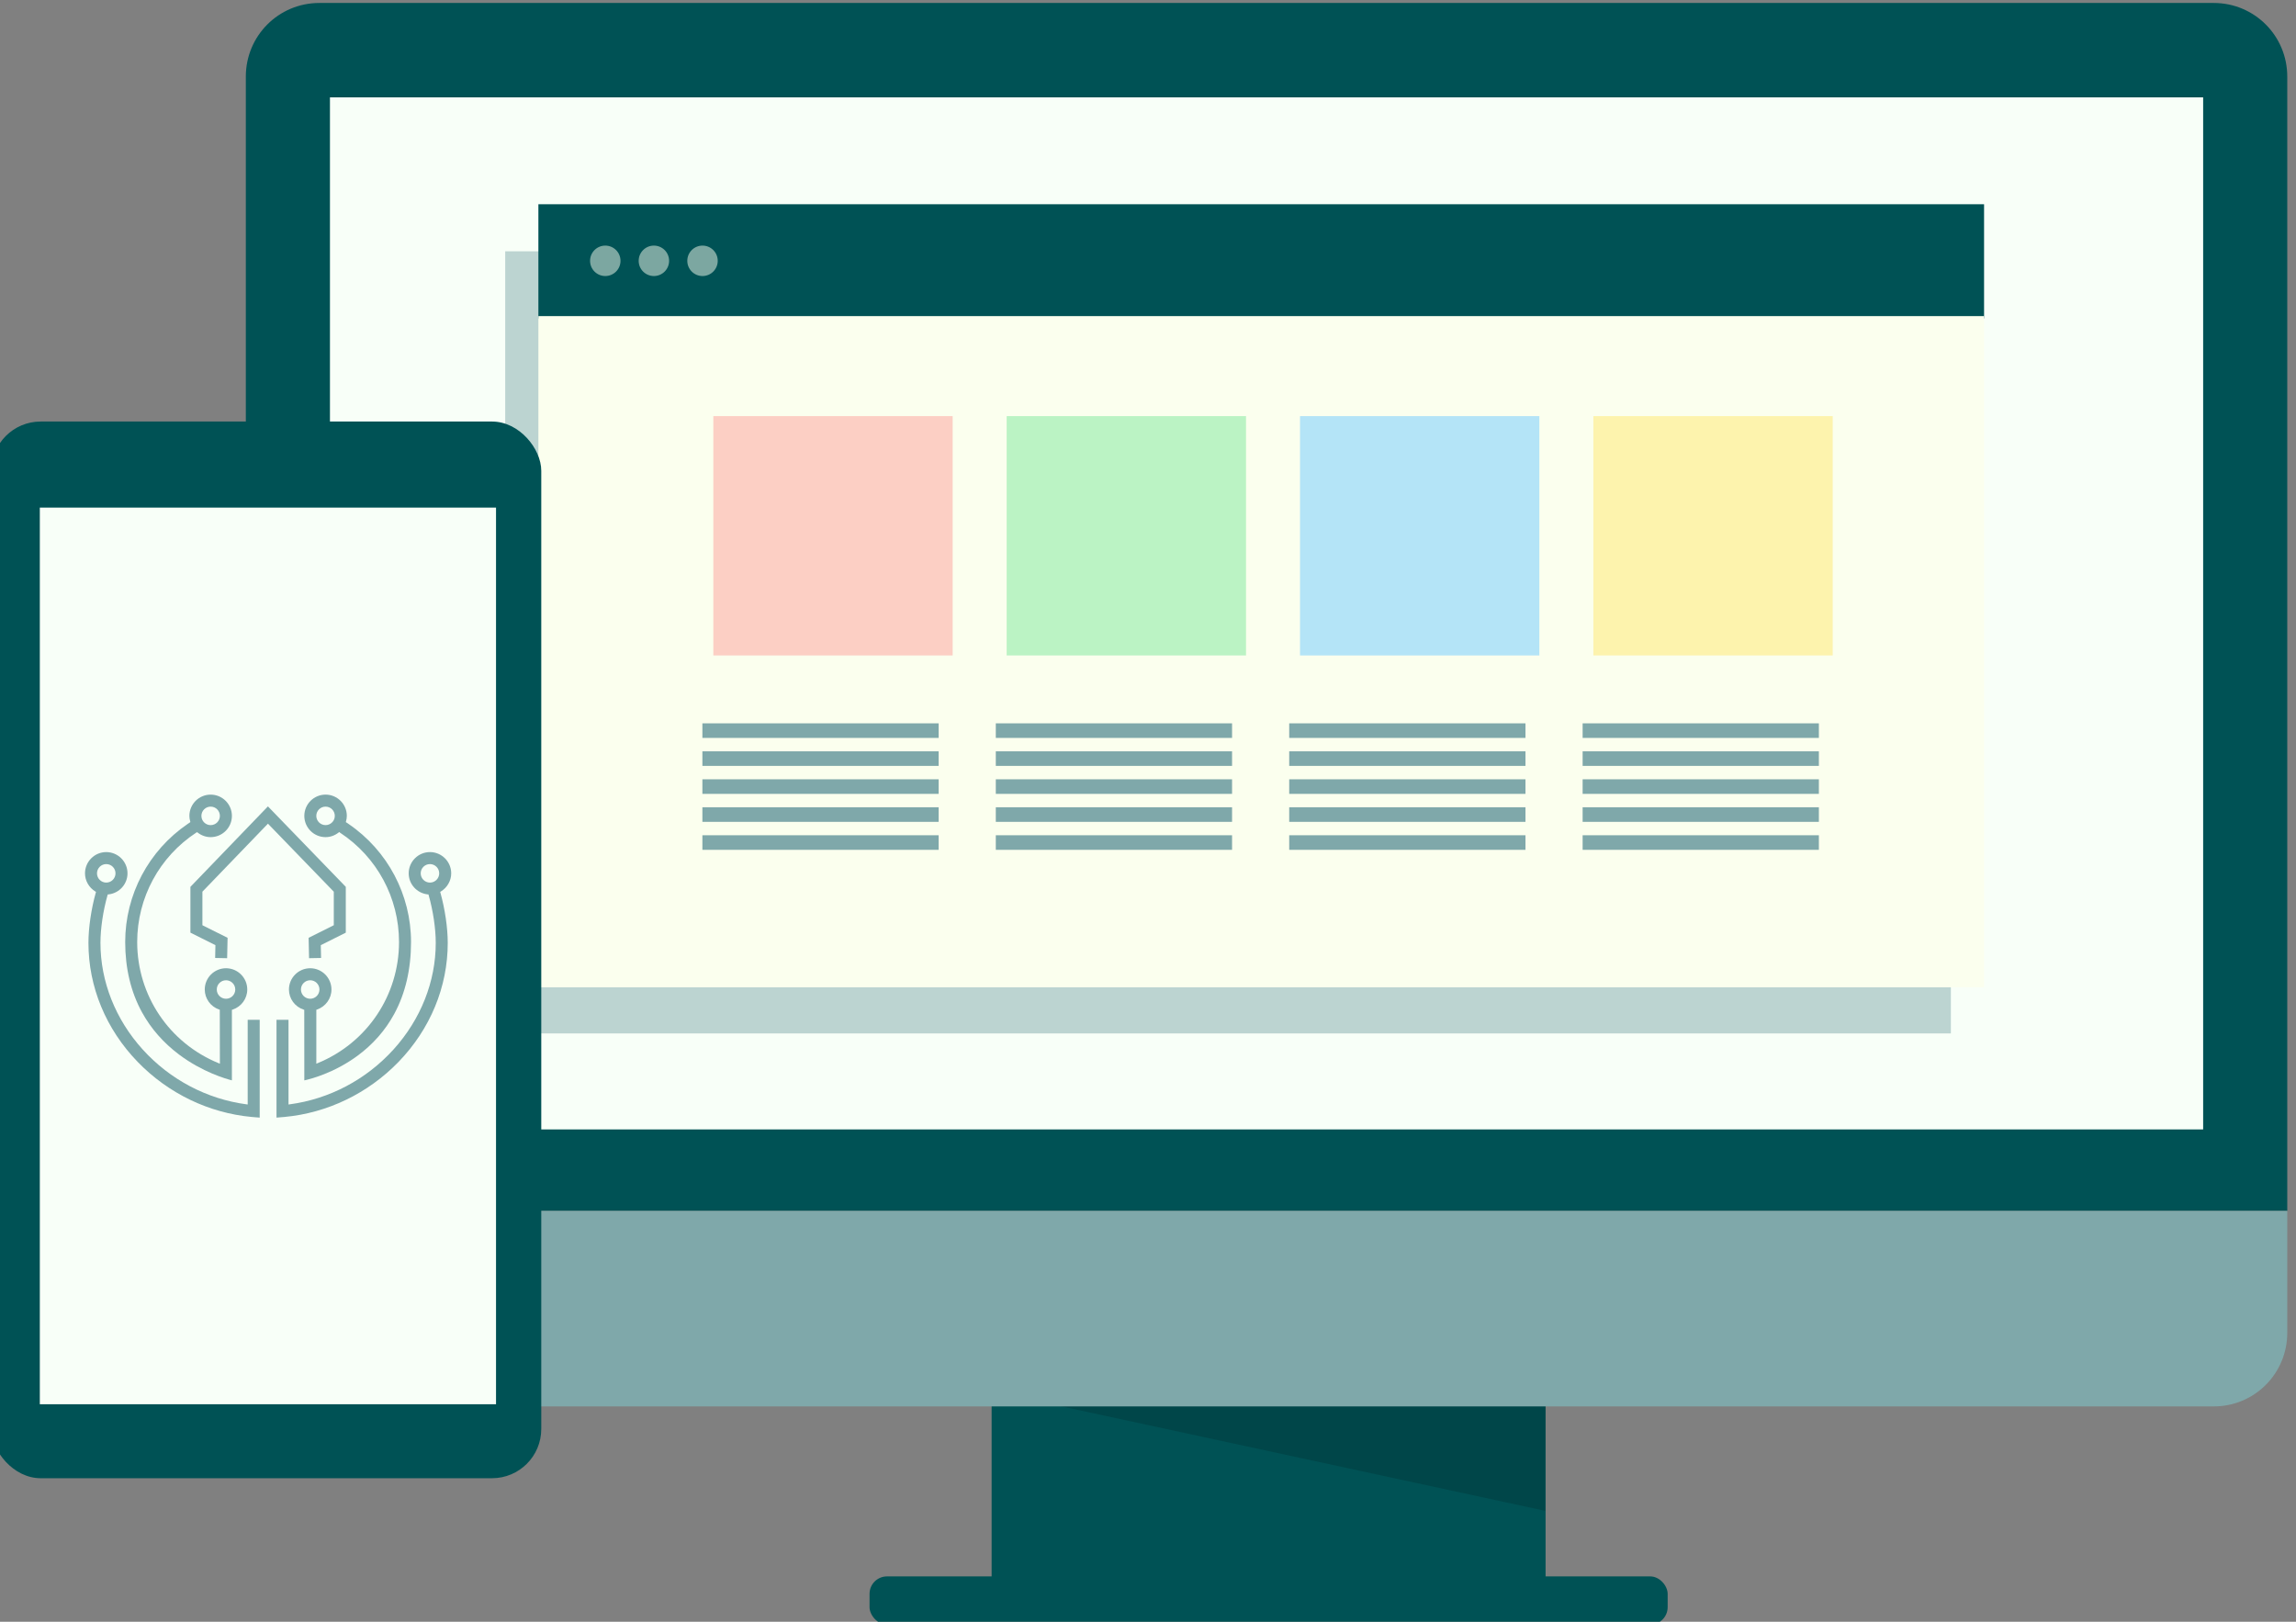 <?xml version="1.0" encoding="UTF-8" standalone="no"?>
<!-- Created with Inkscape (http://www.inkscape.org/) -->

<svg
   width="103.779mm"
   height="73.299mm"
   viewBox="0 0 103.779 73.299"
   version="1.1"
   id="svg457899"
   inkscape:version="1.2.1 (1:1.2.1+202210291244+9c6d41e410)"
   sodipodi:docname="general.svg"
   xml:space="preserve"
   xmlns:inkscape="http://www.inkscape.org/namespaces/inkscape"
   xmlns:sodipodi="http://sodipodi.sourceforge.net/DTD/sodipodi-0.dtd"
   xmlns="http://www.w3.org/2000/svg"
   xmlns:svg="http://www.w3.org/2000/svg"><rect x="0" y="0" width="103.779" height="73.299" fill="#808080" stroke="none"/><sodipodi:namedview
     id="namedview457901"
     pagecolor="#ffffff"
     bordercolor="#666666"
     borderopacity="1.0"
     inkscape:showpageshadow="2"
     inkscape:pageopacity="0.0"
     inkscape:pagecheckerboard="0"
     inkscape:deskcolor="#d1d1d1"
     inkscape:document-units="mm"
     showgrid="false"
     inkscape:zoom="0.56882515"
     inkscape:cx="1978.6397"
     inkscape:cy="2601.854"
     inkscape:window-width="1920"
     inkscape:window-height="1043"
     inkscape:window-x="0"
     inkscape:window-y="0"
     inkscape:window-maximized="1"
     inkscape:current-layer="g143571" /><defs
     id="defs457896" /><g
     inkscape:label="Layer 1"
     inkscape:groupmode="layer"
     id="layer1"
     transform="translate(333.848,-1053.405)"><g
       id="g104693"
       transform="translate(-492.404,78.445)"><g
         id="g61747"
         transform="matrix(0.941,0,0,0.941,-400.714,16.977)"><g
           transform="matrix(2.45,0,0,2.45,-3742.461,823.177)"
           id="g35822-4-9-6-4-0-6"><g
             id="g30528-6-2-0-6-3-9-6"
             transform="matrix(0.288,0,0,0.288,1290.104,353.752)"><g
               id="g28196-4-7-2-3-3-2-5-7"
               transform="translate(-207.946,-185.481)"><rect
                 y="-671.94"
                 x="1942.177"
                 height="14.437"
                 width="37.711"
                 id="rect27995-8-8-0-1-7-9-1-1"
                 style="opacity:1;fill:#005255;fill-opacity:1;fill-rule:nonzero;stroke:none;stroke-width:1.548;stroke-linecap:butt;stroke-linejoin:miter;stroke-miterlimit:10;stroke-dasharray:none;stroke-dashoffset:0;stroke-opacity:1;paint-order:markers fill stroke" /><rect
                 ry="1.187"
                 y="-659.34"
                 x="1933.867"
                 height="3.282"
                 width="54.332"
                 id="rect27997-8-7-2-5-9-6-9-3"
                 style="opacity:1;fill:#005255;fill-opacity:1;fill-rule:nonzero;stroke:none;stroke-width:1.5;stroke-linecap:butt;stroke-linejoin:miter;stroke-miterlimit:10;stroke-dasharray:none;stroke-dashoffset:0;stroke-opacity:1;paint-order:markers fill stroke" /><path
                 inkscape:connector-curvature="0"
                 id="path27999-3-2-4-7-7-0-6-0"
                 d="m 1942.177,-671.94 h 37.711 l -0.018,8.139 z"
                 style="opacity:0.144;fill:#000000;stroke:none;stroke-width:0.265px;stroke-linecap:butt;stroke-linejoin:miter;stroke-opacity:1" /><path
                 inkscape:connector-curvature="0"
                 id="path27589-8-6-5-7-4-7-2-5"
                 d="m 1891.407,-684.221 v -77.211 c 0,-2.777 2.231,-5.013 5.003,-5.013 v 0 h 128.965 c 2.772,0 5.003,2.236 5.003,5.013 v 77.211"
                 style="opacity:1;fill:#005255;fill-opacity:1;fill-rule:nonzero;stroke:none;stroke-width:1.494;stroke-linecap:butt;stroke-linejoin:miter;stroke-miterlimit:10;stroke-dasharray:none;stroke-dashoffset:0;stroke-opacity:1;paint-order:markers fill stroke" /><path
                 inkscape:connector-curvature="0"
                 id="rect27515-4-7-6-8-7-9-7-9-5"
                 d="m 2030.379,-684.221 v 8.296 c 0,2.777 -2.231,5.013 -5.003,5.013 h -128.965 c -2.772,0 -5.003,-2.236 -5.003,-5.013 v -8.296"
                 style="opacity:1;fill:#7fa8aa;fill-opacity:1;fill-rule:nonzero;stroke:none;stroke-width:1.494;stroke-linecap:butt;stroke-linejoin:miter;stroke-miterlimit:10;stroke-dasharray:none;stroke-dashoffset:0;stroke-opacity:1;paint-order:markers fill stroke" /><rect
                 ry="0"
                 y="-760.02"
                 x="1897.134"
                 height="70.254"
                 width="127.518"
                 id="rect27591-5-2-4-0-1-2-7-6"
                 style="opacity:1;fill:#f8fff8;fill-opacity:1;fill-rule:nonzero;stroke:none;stroke-width:1.5;stroke-linecap:butt;stroke-linejoin:miter;stroke-miterlimit:10;stroke-dasharray:none;stroke-dashoffset:0;stroke-opacity:1;paint-order:markers fill stroke" /></g><g
               id="g53321-5"
               transform="matrix(1.417,0,0,1.417,560.459,-2464.007)"><rect
                 style="opacity:0.496;fill:#7fa8aa;fill-opacity:1;fill-rule:nonzero;stroke:none;stroke-width:2.622;stroke-linecap:round;stroke-linejoin:round;stroke-miterlimit:4;stroke-dasharray:none;stroke-dashoffset:0;stroke-opacity:1;paint-order:fill markers stroke"
                 id="rect48768-6-2-4"
                 width="69.453"
                 height="37.573"
                 x="804.982"
                 y="1079.029" /><rect
                 style="opacity:1;fill:#005255;fill-opacity:1;fill-rule:nonzero;stroke:none;stroke-width:1.002;stroke-linecap:round;stroke-linejoin:round;stroke-miterlimit:4;stroke-dasharray:none;stroke-dashoffset:0;stroke-opacity:1;paint-order:fill markers stroke"
                 id="rect48768-7"
                 width="69.453"
                 height="5.487"
                 x="806.576"
                 y="1076.769" /><g
                 id="g54797"
                 transform="translate(240.007,-1.058)"><circle
                   style="opacity:0.496;fill:#fbffee;fill-opacity:1;fill-rule:nonzero;stroke:none;stroke-width:0.7;stroke-linecap:round;stroke-linejoin:round;stroke-miterlimit:4;stroke-dasharray:none;stroke-dashoffset:0;stroke-opacity:1;paint-order:fill markers stroke"
                   id="path54512"
                   cx="569.783"
                   cy="1080.545"
                   r="0.731" /><circle
                   style="opacity:0.496;fill:#fbffee;fill-opacity:1;fill-rule:nonzero;stroke:none;stroke-width:0.7;stroke-linecap:round;stroke-linejoin:round;stroke-miterlimit:4;stroke-dasharray:none;stroke-dashoffset:0;stroke-opacity:1;paint-order:fill markers stroke"
                   id="path54512-2"
                   cx="572.118"
                   cy="1080.545"
                   r="0.731" /><circle
                   style="opacity:0.496;fill:#fbffee;fill-opacity:1;fill-rule:nonzero;stroke:none;stroke-width:0.7;stroke-linecap:round;stroke-linejoin:round;stroke-miterlimit:4;stroke-dasharray:none;stroke-dashoffset:0;stroke-opacity:1;paint-order:fill markers stroke"
                   id="path54512-2-7"
                   cx="574.454"
                   cy="1080.545"
                   r="0.731" /></g><rect
                 style="opacity:1;fill:#fbffee;fill-opacity:1;fill-rule:nonzero;stroke:none;stroke-width:2.429;stroke-linecap:round;stroke-linejoin:round;stroke-miterlimit:4;stroke-dasharray:none;stroke-dashoffset:0;stroke-opacity:1;paint-order:fill markers stroke"
                 id="rect48768-6-4"
                 width="69.453"
                 height="32.243"
                 x="806.576"
                 y="1082.143" /><rect
                 style="opacity:0.5;fill:#fea09b;fill-opacity:1;fill-rule:nonzero;stroke:none;stroke-width:1.417;stroke-linecap:round;stroke-linejoin:round;stroke-miterlimit:4;stroke-dasharray:none;stroke-dashoffset:0;stroke-opacity:1;paint-order:fill markers stroke"
                 id="rect51800-4"
                 width="16.286"
                 height="16.286"
                 x="2053.056"
                 y="-924.948"
                 transform="matrix(0.706,0,0,0.706,-634.477,1739.96)" /><rect
                 style="opacity:0.5;fill:#7ce89a;fill-opacity:1;fill-rule:nonzero;stroke:none;stroke-width:1.417;stroke-linecap:round;stroke-linejoin:round;stroke-miterlimit:4;stroke-dasharray:none;stroke-dashoffset:0;stroke-opacity:1;paint-order:fill markers stroke"
                 id="rect51800-9-3"
                 width="16.286"
                 height="16.286"
                 x="2073.018"
                 y="-924.948"
                 transform="matrix(0.706,0,0,0.706,-634.477,1739.96)" /><rect
                 style="opacity:0.5;fill:#6fcbff;fill-opacity:1;fill-rule:nonzero;stroke:none;stroke-width:1.417;stroke-linecap:round;stroke-linejoin:round;stroke-miterlimit:4;stroke-dasharray:none;stroke-dashoffset:0;stroke-opacity:1;paint-order:fill markers stroke"
                 id="rect51800-9-1-0"
                 width="16.286"
                 height="16.286"
                 x="2092.979"
                 y="-924.948"
                 transform="matrix(0.706,0,0,0.706,-634.477,1739.96)" /><rect
                 style="opacity:0.5;fill:#ffe86c;fill-opacity:1;fill-rule:nonzero;stroke:none;stroke-width:1.417;stroke-linecap:round;stroke-linejoin:round;stroke-miterlimit:4;stroke-dasharray:none;stroke-dashoffset:0;stroke-opacity:1;paint-order:fill markers stroke"
                 id="rect51800-9-1-2-7"
                 width="16.286"
                 height="16.286"
                 x="2112.941"
                 y="-924.948"
                 transform="matrix(0.706,0,0,0.706,-634.477,1739.96)" /><g
                 id="g52229-86"
                 style="fill:#7fa8aa;fill-opacity:1;stroke:#7fa8aa;stroke-width:0.7;stroke-dasharray:none;stroke-opacity:1"><path
                   style="fill:#7fa8aa;fill-opacity:1;stroke:#7fa8aa;stroke-width:0.7;stroke-linecap:butt;stroke-linejoin:miter;stroke-dasharray:none;stroke-opacity:1"
                   d="m 814.455,1102.056 h 11.35"
                   id="path52006-8" /><path
                   style="fill:#7fa8aa;fill-opacity:1;stroke:#7fa8aa;stroke-width:0.7;stroke-linecap:butt;stroke-linejoin:miter;stroke-dasharray:none;stroke-opacity:1"
                   d="m 814.455,1103.4 h 11.35"
                   id="path52006-7-8" /><path
                   style="fill:#7fa8aa;fill-opacity:1;stroke:#7fa8aa;stroke-width:0.7;stroke-linecap:butt;stroke-linejoin:miter;stroke-dasharray:none;stroke-opacity:1"
                   d="m 814.455,1104.744 h 11.35"
                   id="path52006-7-0-4" /><path
                   style="fill:#7fa8aa;fill-opacity:1;stroke:#7fa8aa;stroke-width:0.7;stroke-linecap:butt;stroke-linejoin:miter;stroke-dasharray:none;stroke-opacity:1"
                   d="m 814.455,1106.088 h 11.35"
                   id="path52006-7-9-3" /><path
                   style="fill:#7fa8aa;fill-opacity:1;stroke:#7fa8aa;stroke-width:0.7;stroke-linecap:butt;stroke-linejoin:miter;stroke-dasharray:none;stroke-opacity:1"
                   d="m 814.455,1107.432 h 11.35"
                   id="path52006-7-3-14" /></g><g
                 id="g52229-6-9"
                 transform="translate(14.096,1.2462533e-5)"
                 style="fill:#7fa8aa;fill-opacity:1;stroke:#7fa8aa;stroke-width:0.7;stroke-dasharray:none;stroke-opacity:1"><path
                   style="fill:#7fa8aa;fill-opacity:1;stroke:#7fa8aa;stroke-width:0.7;stroke-linecap:butt;stroke-linejoin:miter;stroke-dasharray:none;stroke-opacity:1"
                   d="m 814.455,1102.056 h 11.35"
                   id="path52006-0-2" /><path
                   style="fill:#7fa8aa;fill-opacity:1;stroke:#7fa8aa;stroke-width:0.7;stroke-linecap:butt;stroke-linejoin:miter;stroke-dasharray:none;stroke-opacity:1"
                   d="m 814.455,1103.4 h 11.35"
                   id="path52006-7-6-0" /><path
                   style="fill:#7fa8aa;fill-opacity:1;stroke:#7fa8aa;stroke-width:0.7;stroke-linecap:butt;stroke-linejoin:miter;stroke-dasharray:none;stroke-opacity:1"
                   d="m 814.455,1104.744 h 11.35"
                   id="path52006-7-0-2-6" /><path
                   style="fill:#7fa8aa;fill-opacity:1;stroke:#7fa8aa;stroke-width:0.7;stroke-linecap:butt;stroke-linejoin:miter;stroke-dasharray:none;stroke-opacity:1"
                   d="m 814.455,1106.088 h 11.35"
                   id="path52006-7-9-6-8" /><path
                   style="fill:#7fa8aa;fill-opacity:1;stroke:#7fa8aa;stroke-width:0.7;stroke-linecap:butt;stroke-linejoin:miter;stroke-dasharray:none;stroke-opacity:1"
                   d="m 814.455,1107.432 h 11.35"
                   id="path52006-7-3-1-9" /></g><g
                 id="g52229-8-2"
                 transform="translate(28.192,1.2462533e-5)"
                 style="fill:#7fa8aa;fill-opacity:1;stroke:#7fa8aa;stroke-width:0.7;stroke-dasharray:none;stroke-opacity:1"><path
                   style="fill:#7fa8aa;fill-opacity:1;stroke:#7fa8aa;stroke-width:0.7;stroke-linecap:butt;stroke-linejoin:miter;stroke-dasharray:none;stroke-opacity:1"
                   d="m 814.455,1102.056 h 11.35"
                   id="path52006-79-6" /><path
                   style="fill:#7fa8aa;fill-opacity:1;stroke:#7fa8aa;stroke-width:0.7;stroke-linecap:butt;stroke-linejoin:miter;stroke-dasharray:none;stroke-opacity:1"
                   d="m 814.455,1103.4 h 11.35"
                   id="path52006-7-2-6" /><path
                   style="fill:#7fa8aa;fill-opacity:1;stroke:#7fa8aa;stroke-width:0.7;stroke-linecap:butt;stroke-linejoin:miter;stroke-dasharray:none;stroke-opacity:1"
                   d="m 814.455,1104.744 h 11.35"
                   id="path52006-7-0-0-4" /><path
                   style="fill:#7fa8aa;fill-opacity:1;stroke:#7fa8aa;stroke-width:0.7;stroke-linecap:butt;stroke-linejoin:miter;stroke-dasharray:none;stroke-opacity:1"
                   d="m 814.455,1106.088 h 11.35"
                   id="path52006-7-9-2-9" /><path
                   style="fill:#7fa8aa;fill-opacity:1;stroke:#7fa8aa;stroke-width:0.7;stroke-linecap:butt;stroke-linejoin:miter;stroke-dasharray:none;stroke-opacity:1"
                   d="m 814.455,1107.432 h 11.35"
                   id="path52006-7-3-3-5" /></g><g
                 id="g52229-7-0"
                 transform="translate(42.288,1.2462533e-5)"
                 style="fill:#7fa8aa;fill-opacity:1;stroke:#7fa8aa;stroke-width:0.7;stroke-dasharray:none;stroke-opacity:1"><path
                   style="fill:#7fa8aa;fill-opacity:1;stroke:#7fa8aa;stroke-width:0.7;stroke-linecap:butt;stroke-linejoin:miter;stroke-dasharray:none;stroke-opacity:1"
                   d="m 814.455,1102.056 h 11.35"
                   id="path52006-5-4" /><path
                   style="fill:#7fa8aa;fill-opacity:1;stroke:#7fa8aa;stroke-width:0.7;stroke-linecap:butt;stroke-linejoin:miter;stroke-dasharray:none;stroke-opacity:1"
                   d="m 814.455,1103.4 h 11.35"
                   id="path52006-7-92-8" /><path
                   style="fill:#7fa8aa;fill-opacity:1;stroke:#7fa8aa;stroke-width:0.7;stroke-linecap:butt;stroke-linejoin:miter;stroke-dasharray:none;stroke-opacity:1"
                   d="m 814.455,1104.744 h 11.35"
                   id="path52006-7-0-28-7" /><path
                   style="fill:#7fa8aa;fill-opacity:1;stroke:#7fa8aa;stroke-width:0.7;stroke-linecap:butt;stroke-linejoin:miter;stroke-dasharray:none;stroke-opacity:1"
                   d="m 814.455,1106.088 h 11.35"
                   id="path52006-7-9-9-1" /><path
                   style="fill:#7fa8aa;fill-opacity:1;stroke:#7fa8aa;stroke-width:0.7;stroke-linecap:butt;stroke-linejoin:miter;stroke-dasharray:none;stroke-opacity:1"
                   d="m 814.455,1107.432 h 11.35"
                   id="path52006-7-3-7-7" /></g></g><g
               id="g28200-2-5-0-9-7-8-7-9"
               transform="translate(-207.946,-185.481)"><rect
                 ry="3.352"
                 y="-737.953"
                 x="1874.088"
                 height="71.93"
                 width="37.431"
                 id="rect28145-51-6-9-8-0-6-4-2"
                 style="opacity:1;fill:#005255;fill-opacity:1;fill-rule:nonzero;stroke:none;stroke-width:1.5;stroke-linecap:butt;stroke-linejoin:miter;stroke-miterlimit:10;stroke-dasharray:none;stroke-dashoffset:0;stroke-opacity:1;paint-order:markers fill stroke" /><rect
                 ry="0"
                 y="-732.094"
                 x="1877.383"
                 height="61.035"
                 width="31.056"
                 id="rect28147-9-0-4-0-6-7-2-6"
                 style="opacity:1;fill:#f8fff8;fill-opacity:1;fill-rule:nonzero;stroke:none;stroke-width:1.422;stroke-linecap:butt;stroke-linejoin:miter;stroke-miterlimit:10;stroke-dasharray:none;stroke-dashoffset:0;stroke-opacity:1;paint-order:markers fill stroke" /><g
                 style="fill:#7fa8aa;fill-opacity:1"
                 id="g640-7-8-4-3-99-2-8-6-0-8-4-0-1"
                 transform="matrix(0.542,0,0,0.542,1871.945,-720.869)"><path
                   id="path630-9-4-8-7-45-3-7-3-3-9-0-2-5"
                   d="m 59.034,26.385 c -0.64,0 -1.162,-0.521 -1.162,-1.162 0,-0.641 0.522,-1.161 1.162,-1.161 0.64,0 1.162,0.521 1.162,1.161 0,0.64 -0.522,1.162 -1.162,1.162 m 1.287,1.166 0.079,-0.047 c 0.804,-0.483 1.304,-1.356 1.304,-2.281 0,-1.472 -1.198,-2.67 -2.67,-2.67 -1.472,0 -2.67,1.198 -2.67,2.67 0,1.343 1.012,2.478 2.356,2.639 l 0.127,0.012 0.022,0.08 c 0.56,1.964 0.893,4.209 0.893,6.005 0,4.854 -1.885,9.608 -5.31,13.389 -3.421,3.777 -8.055,6.223 -13.045,6.887 l -0.138,0.018 V 43.616 h -1.508 v 12.285 l 0.981,-0.079 c 5.41,-0.499 10.504,-2.955 14.343,-6.914 3.987,-4.119 6.183,-9.428 6.183,-14.948 0,-1.887 -0.346,-4.249 -0.924,-6.318 z"
                   inkscape:connector-curvature="0"
                   style="fill:#7fa8aa;fill-opacity:1" /><polygon
                   id="polygon632-6-6-1-9-9-8-0-4-5-0-3-4-9"
                   points="45.358,35.851 45.324,34.242 48.464,32.671 48.464,26.919 38.683,16.814 28.947,26.92 28.947,32.671 32.088,34.242 32.054,35.851 33.561,35.881 33.616,33.32 30.454,31.739 30.454,27.527 30.487,27.492 38.685,18.985 46.956,27.529 46.956,31.739 43.795,33.32 43.85,35.881 "
                   style="fill:#7fa8aa;fill-opacity:1" /><path
                   id="path634-0-6-0-4-3-5-5-8-9-5-1-9-4"
                   d="m 45.922,16.844 c 0.641,0 1.161,0.521 1.161,1.161 0,0.081 -0.009,0.164 -0.027,0.248 -0.048,0.221 -0.16,0.421 -0.322,0.579 -0.218,0.216 -0.507,0.334 -0.812,0.334 -0.641,0 -1.163,-0.521 -1.163,-1.162 0,-0.638 0.522,-1.16 1.163,-1.16 M 42.83,39.812 c 0,-0.64 0.522,-1.161 1.162,-1.161 0.64,0 1.163,0.521 1.163,1.161 0,0.641 -0.523,1.162 -1.163,1.162 -0.64,0 -1.162,-0.521 -1.162,-1.162 m 3.092,-19.136 c 0.587,0 1.15,-0.198 1.631,-0.572 l 0.095,-0.074 0.072,0.072 c 4.65,3.047 7.426,8.185 7.429,13.746 0,6.696 -4.011,12.667 -10.22,15.214 l -0.167,0.069 v -6.772 l 0.082,-0.027 c 1.087,-0.375 1.819,-1.387 1.819,-2.52 0,-1.472 -1.197,-2.67 -2.67,-2.67 -1.472,0 -2.669,1.198 -2.669,2.67 0,1.147 0.739,2.163 1.84,2.525 l 0.082,0.028 0.008,8.861 c 0.732,-0.159 3.685,-0.9 6.634,-3.058 1.965,-1.438 3.53,-3.214 4.653,-5.277 1.403,-2.581 2.116,-5.624 2.116,-9.044 0,-5.938 -2.936,-11.482 -7.853,-14.833 l -0.069,-0.047 10e-4,-0.005 -0.269,-0.176 0.023,-0.087 c 0.07,-0.257 0.103,-0.478 0.103,-0.694 0,-1.472 -1.197,-2.67 -2.669,-2.67 -1.473,0 -2.67,1.198 -2.67,2.67 -0.002,1.474 1.196,2.671 2.668,2.671"
                   inkscape:connector-curvature="0"
                   style="fill:#7fa8aa;fill-opacity:1" /><path
                   id="path636-4-7-3-9-5-7-1-8-35-3-2-0-9"
                   d="m 17.215,25.223 c 0,-0.64 0.521,-1.161 1.162,-1.161 0.642,0 1.162,0.521 1.162,1.161 0,0.641 -0.521,1.161 -1.162,1.161 -0.641,0 -1.162,-0.52 -1.162,-1.161 m 5.746,22.13 c -3.426,-3.781 -5.312,-8.539 -5.312,-13.394 0,-1.795 0.333,-4.04 0.891,-6.004 l 0.023,-0.08 0.131,-0.012 c 1.34,-0.162 2.352,-1.296 2.352,-2.639 0,-1.472 -1.199,-2.67 -2.67,-2.67 -1.471,0 -2.668,1.198 -2.668,2.67 0,0.923 0.5,1.797 1.302,2.281 l 0.08,0.048 -0.026,0.089 c -0.578,2.069 -0.924,4.431 -0.924,6.317 0,5.522 2.197,10.831 6.186,14.948 3.837,3.961 8.932,6.417 14.345,6.916 l 0.979,0.079 V 43.617 H 36.142 V 54.253 L 36.006,54.235 C 31.017,53.575 26.385,51.13 22.961,47.353"
                   inkscape:connector-curvature="0"
                   style="fill:#7fa8aa;fill-opacity:1" /><path
                   id="path638-1-2-04-9-7-2-1-6-4-7-7-1-0"
                   d="m 31.489,16.844 c 0.641,0 1.161,0.521 1.161,1.162 0,0.64 -0.52,1.161 -1.161,1.161 -0.306,0 -0.593,-0.119 -0.813,-0.333 -0.163,-0.161 -0.274,-0.361 -0.321,-0.581 -0.019,-0.088 -0.027,-0.169 -0.027,-0.247 0,-0.64 0.52,-1.162 1.161,-1.162 m 0.768,22.968 c 0,-0.641 0.521,-1.161 1.162,-1.161 0.642,0 1.162,0.521 1.162,1.161 0,0.64 -0.521,1.162 -1.162,1.162 -0.641,0 -1.162,-0.521 -1.162,-1.162 m -9.385,2.872 c 1.123,2.043 2.688,3.827 4.654,5.301 2.945,2.209 5.896,3.051 6.631,3.236 v -8.853 l 0.083,-0.027 c 1.106,-0.367 1.848,-1.382 1.848,-2.529 0,-1.472 -1.197,-2.67 -2.669,-2.67 -1.471,0 -2.67,1.198 -2.67,2.67 0,1.133 0.725,2.143 1.805,2.515 l 0.082,0.027 0.014,6.777 -0.167,-0.069 c -6.209,-2.545 -10.22,-8.517 -10.22,-15.214 10e-4,-5.563 2.781,-10.704 7.436,-13.753 l 0.069,-0.045 0.086,0.051 c 0.485,0.377 1.047,0.575 1.635,0.575 1.472,0 2.67,-1.197 2.67,-2.669 0,-1.473 -1.199,-2.671 -2.67,-2.671 -1.473,0 -2.67,1.198 -2.67,2.671 0,0.213 0.031,0.432 0.102,0.69 l 0.021,0.078 -0.063,0.057 -0.266,0.18 c -4.922,3.354 -7.857,8.898 -7.857,14.837 0.001,3.307 0.711,6.28 2.116,8.835"
                   inkscape:connector-curvature="0"
                   style="fill:#7fa8aa;fill-opacity:1" /></g></g></g></g></g></g></g></svg>
